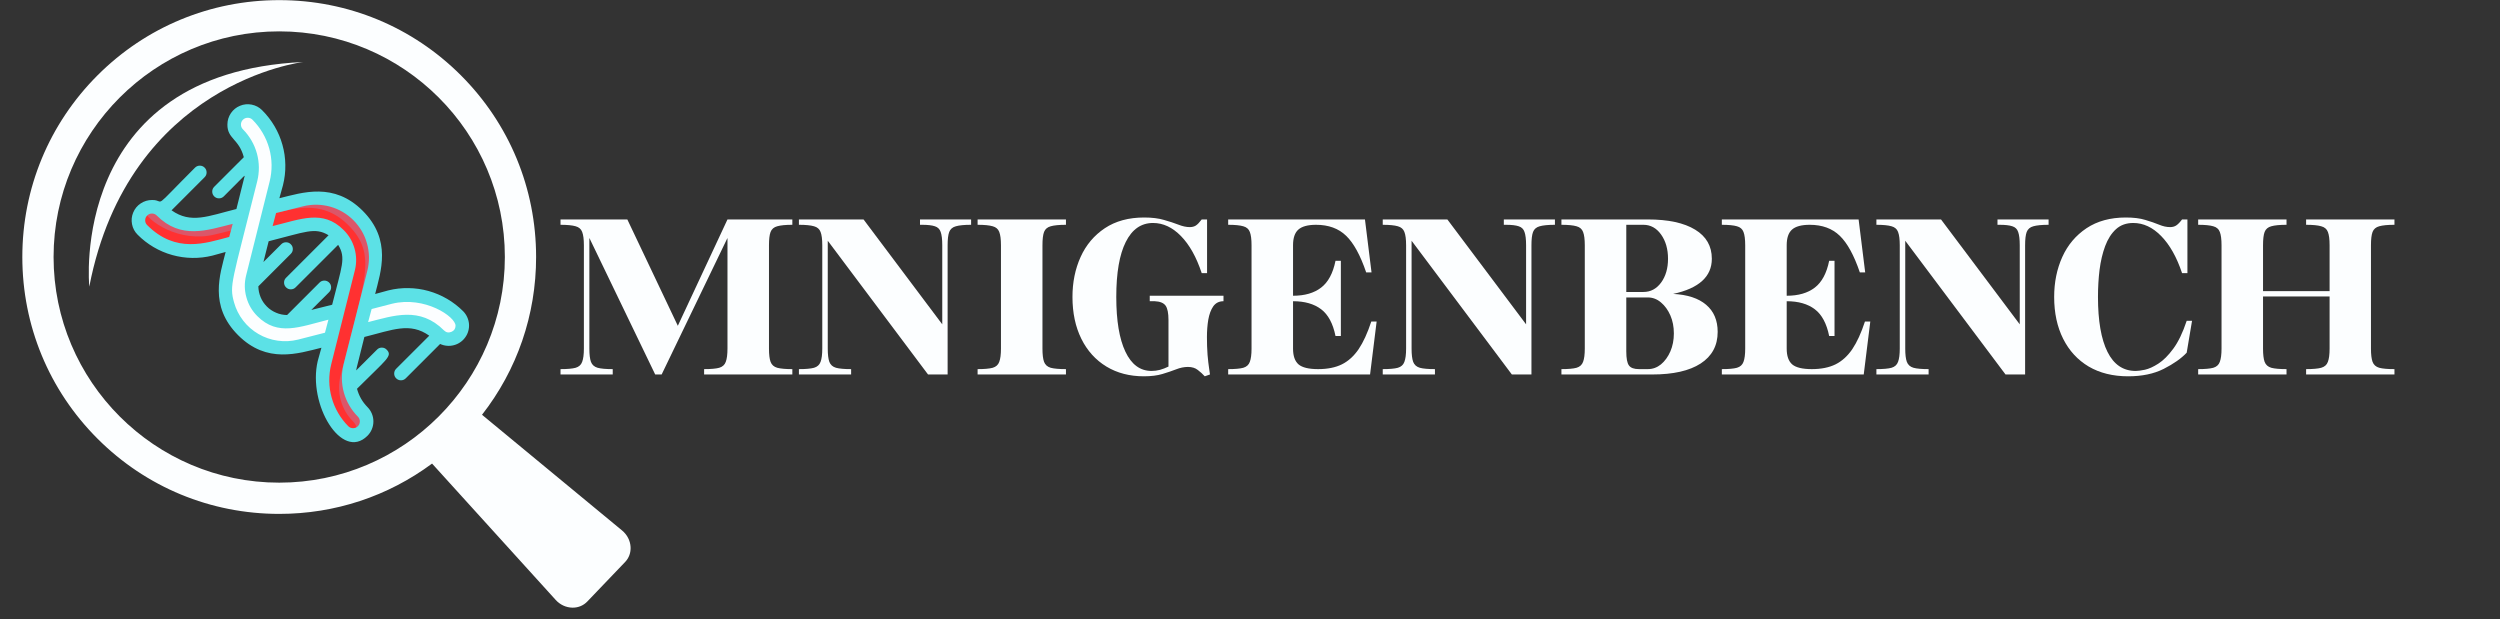 <svg xmlns="http://www.w3.org/2000/svg" xmlns:xlink="http://www.w3.org/1999/xlink" width="428" zoomAndPan="magnify" viewBox="0 0 321 79.5" height="106" preserveAspectRatio="xMidYMid meet" version="1.2"><rect x="0" y="0" width="321" height="79.5" fill="#333333" stroke="none"/><defs><clipPath id="d17e01d965"><path d="M 2 0 L 81 0 L 81 78.258 L 2 78.258 Z M 2 0 "/></clipPath><clipPath id="2579118b80"><path d="M 33 25 L 49 25 L 49 56 L 33 56 Z M 33 25 "/></clipPath><clipPath id="7a3521c3c0"><path d="M 9.059 35.051 L 38.57 5.539 L 68.086 35.051 L 38.57 64.562 Z M 9.059 35.051 "/></clipPath><clipPath id="c587c5dfd2"><path d="M 9.059 35.051 L 38.57 5.539 L 68.086 35.051 L 38.57 64.562 Z M 9.059 35.051 "/></clipPath><clipPath id="4f0b435d07"><path d="M 33 26 L 47 26 L 47 56 L 33 56 Z M 33 26 "/></clipPath><clipPath id="861f335c69"><path d="M 9.059 35.051 L 38.57 5.539 L 68.086 35.051 L 38.57 64.562 Z M 9.059 35.051 "/></clipPath><clipPath id="38aa94b9c0"><path d="M 9.059 35.051 L 38.57 5.539 L 68.086 35.051 L 38.57 64.562 Z M 9.059 35.051 "/></clipPath><clipPath id="d283802080"><path d="M 46 37 L 60 37 L 60 44 L 46 44 Z M 46 37 "/></clipPath><clipPath id="20397be715"><path d="M 9.059 35.051 L 38.57 5.539 L 68.086 35.051 L 38.57 64.562 Z M 9.059 35.051 "/></clipPath><clipPath id="d15c4914a3"><path d="M 9.059 35.051 L 38.57 5.539 L 68.086 35.051 L 38.57 64.562 Z M 9.059 35.051 "/></clipPath><clipPath id="8ffdf73f5e"><path d="M 47 39 L 60 39 L 60 44 L 47 44 Z M 47 39 "/></clipPath><clipPath id="13fbdcafc8"><path d="M 9.059 35.051 L 38.57 5.539 L 68.086 35.051 L 38.57 64.562 Z M 9.059 35.051 "/></clipPath><clipPath id="6fa11d1e10"><path d="M 9.059 35.051 L 38.57 5.539 L 68.086 35.051 L 38.57 64.562 Z M 9.059 35.051 "/></clipPath><clipPath id="c5b88a0e06"><path d="M 17 26 L 32 26 L 32 33 L 17 33 Z M 17 26 "/></clipPath><clipPath id="b06b54fbe0"><path d="M 9.059 35.051 L 38.57 5.539 L 68.086 35.051 L 38.57 64.562 Z M 9.059 35.051 "/></clipPath><clipPath id="cd185fd146"><path d="M 9.059 35.051 L 38.57 5.539 L 68.086 35.051 L 38.57 64.562 Z M 9.059 35.051 "/></clipPath><clipPath id="7a42f28cd9"><path d="M 18 26 L 32 26 L 32 31 L 18 31 Z M 18 26 "/></clipPath><clipPath id="98fcf6e82a"><path d="M 9.059 35.051 L 38.57 5.539 L 68.086 35.051 L 38.57 64.562 Z M 9.059 35.051 "/></clipPath><clipPath id="908a970d4d"><path d="M 9.059 35.051 L 38.57 5.539 L 68.086 35.051 L 38.57 64.562 Z M 9.059 35.051 "/></clipPath><clipPath id="548489cc1e"><path d="M 28 14 L 44 14 L 44 45 L 28 45 Z M 28 14 "/></clipPath><clipPath id="2d3eb93bbc"><path d="M 9.059 35.051 L 38.57 5.539 L 68.086 35.051 L 38.57 64.562 Z M 9.059 35.051 "/></clipPath><clipPath id="41198e5021"><path d="M 9.059 35.051 L 38.57 5.539 L 68.086 35.051 L 38.57 64.562 Z M 9.059 35.051 "/></clipPath><clipPath id="5d57a74a17"><path d="M 33 26 L 36 26 L 36 31 L 33 31 Z M 33 26 "/></clipPath><clipPath id="d2882719c0"><path d="M 9.059 35.051 L 38.57 5.539 L 68.086 35.051 L 38.57 64.562 Z M 9.059 35.051 "/></clipPath><clipPath id="b2dc0fac5b"><path d="M 9.059 35.051 L 38.57 5.539 L 68.086 35.051 L 38.57 64.562 Z M 9.059 35.051 "/></clipPath><clipPath id="5ee9eeb15d"><path d="M 30 14 L 44 14 L 44 45 L 30 45 Z M 30 14 "/></clipPath><clipPath id="ae0bd3d3a8"><path d="M 9.059 35.051 L 38.57 5.539 L 68.086 35.051 L 38.57 64.562 Z M 9.059 35.051 "/></clipPath><clipPath id="1e6fc2c616"><path d="M 9.059 35.051 L 38.57 5.539 L 68.086 35.051 L 38.57 64.562 Z M 9.059 35.051 "/></clipPath><clipPath id="dad827eefb"><path d="M 46 38 L 49 38 L 49 43 L 46 43 Z M 46 38 "/></clipPath><clipPath id="846012e50a"><path d="M 9.059 35.051 L 38.57 5.539 L 68.086 35.051 L 38.57 64.562 Z M 9.059 35.051 "/></clipPath><clipPath id="15a73b006c"><path d="M 9.059 35.051 L 38.57 5.539 L 68.086 35.051 L 38.57 64.562 Z M 9.059 35.051 "/></clipPath><clipPath id="38356ad609"><path d="M 16 13 L 61 13 L 61 57 L 16 57 Z M 16 13 "/></clipPath><clipPath id="4e481cbed7"><path d="M 9.059 35.051 L 38.57 5.539 L 68.086 35.051 L 38.57 64.562 Z M 9.059 35.051 "/></clipPath><clipPath id="9d0ea998fa"><path d="M 9.059 35.051 L 38.57 5.539 L 68.086 35.051 L 38.57 64.562 Z M 9.059 35.051 "/></clipPath></defs><g id="67a9030e3b"><g clip-rule="nonzero" clip-path="url(#d17e01d965)"><path style=" stroke:none;fill-rule:nonzero;fill:#fcfeff;fill-opacity:1;" d="M 80.965 70.215 C 80.918 69.41 80.516 68.641 79.875 68.113 L 61.891 53.258 C 66.398 47.488 68.836 40.438 68.836 33 C 68.836 24.195 65.41 15.906 59.18 9.672 C 52.949 3.441 44.66 0.016 35.852 0.016 C 27.047 0.016 18.754 3.441 12.523 9.672 C 6.293 15.906 2.867 24.195 2.867 33 C 2.867 41.809 6.293 50.098 12.523 56.328 C 18.754 62.559 27.047 65.984 35.852 65.984 C 43.016 65.984 49.82 63.719 55.477 59.523 L 71.355 77.035 C 71.918 77.656 72.699 78.012 73.504 78.023 L 73.539 78.023 C 74.262 78.023 74.918 77.746 75.402 77.242 L 80.277 72.148 C 80.758 71.641 81.012 70.953 80.965 70.215 Z M 6.879 33 C 6.879 17.031 19.871 4.027 35.852 4.027 C 51.832 4.027 64.824 17.02 64.824 33 C 64.824 48.969 51.832 61.973 35.852 61.973 C 19.871 61.973 6.879 48.969 6.879 33 Z M 6.879 33 "/></g><path style=" stroke:none;fill-rule:nonzero;fill:#fcfeff;fill-opacity:1;" d="M 11.465 36.805 C 16.547 10.57 38.945 7.961 38.945 7.961 C 8.684 9.352 11.465 36.805 11.465 36.805 Z M 11.465 36.805 "/><g style="fill:#fcfeff;fill-opacity:1;"><g transform="translate(71.549, 48.083)"><path style="stroke:none" d="M 0.422 -19.219 L 0.422 -19.906 L 9 -19.906 L 15.484 -6.25 L 21.859 -19.906 L 30.188 -19.906 L 30.188 -19.219 C 29.332 -19.219 28.688 -19.156 28.25 -19.031 C 27.82 -18.914 27.535 -18.672 27.391 -18.297 C 27.254 -17.93 27.188 -17.363 27.188 -16.594 L 27.188 -3.312 C 27.188 -2.57 27.254 -2.008 27.391 -1.625 C 27.535 -1.238 27.82 -0.984 28.25 -0.859 C 28.688 -0.742 29.332 -0.688 30.188 -0.688 L 30.188 0 L 18.859 0 L 18.859 -0.688 C 19.723 -0.688 20.367 -0.742 20.797 -0.859 C 21.223 -0.984 21.504 -1.238 21.641 -1.625 C 21.785 -2.008 21.859 -2.57 21.859 -3.312 L 21.859 -17.531 L 13.406 0 L 12.578 0 L 4.125 -17.531 L 4.125 -3.312 C 4.125 -2.57 4.191 -2.008 4.328 -1.625 C 4.473 -1.238 4.758 -0.984 5.188 -0.859 C 5.613 -0.742 6.258 -0.688 7.125 -0.688 L 7.125 0 L 0.422 0 L 0.422 -0.688 C 1.285 -0.688 1.93 -0.742 2.359 -0.859 C 2.785 -0.984 3.066 -1.238 3.203 -1.625 C 3.348 -2.008 3.422 -2.57 3.422 -3.312 L 3.422 -16.594 C 3.422 -17.363 3.348 -17.93 3.203 -18.297 C 3.066 -18.672 2.785 -18.914 2.359 -19.031 C 1.93 -19.156 1.285 -19.219 0.422 -19.219 Z M 0.422 -19.219 "/></g></g><g style="fill:#fcfeff;fill-opacity:1;"><g transform="translate(102.159, 48.083)"><path style="stroke:none" d="M 0.422 0 L 0.422 -0.688 C 1.285 -0.688 1.93 -0.742 2.359 -0.859 C 2.785 -0.984 3.066 -1.238 3.203 -1.625 C 3.348 -2.008 3.422 -2.57 3.422 -3.312 L 3.422 -16.594 C 3.422 -17.363 3.348 -17.93 3.203 -18.297 C 3.066 -18.672 2.785 -18.914 2.359 -19.031 C 1.93 -19.156 1.285 -19.219 0.422 -19.219 L 0.422 -19.906 L 8.719 -19.906 L 18.828 -6.438 L 18.828 -16.594 C 18.828 -17.363 18.758 -17.93 18.625 -18.297 C 18.5 -18.672 18.25 -18.914 17.875 -19.031 C 17.508 -19.156 16.961 -19.219 16.234 -19.219 L 15.969 -19.219 L 15.969 -19.906 L 22.531 -19.906 L 22.531 -19.219 C 21.664 -19.219 21.016 -19.156 20.578 -19.031 C 20.148 -18.914 19.863 -18.672 19.719 -18.297 C 19.582 -17.93 19.516 -17.363 19.516 -16.594 L 19.516 0 L 17 0 L 4.125 -17.172 L 4.125 -3.312 C 4.125 -2.57 4.191 -2.008 4.328 -1.625 C 4.473 -1.238 4.758 -0.984 5.188 -0.859 C 5.613 -0.742 6.258 -0.688 7.125 -0.688 L 7.125 0 Z M 0.422 0 "/></g></g><g style="fill:#fcfeff;fill-opacity:1;"><g transform="translate(125.102, 48.083)"><path style="stroke:none" d="M 0.422 -19.219 L 0.422 -19.906 L 11.766 -19.906 L 11.766 -19.219 C 10.898 -19.219 10.25 -19.156 9.812 -19.031 C 9.383 -18.914 9.098 -18.672 8.953 -18.297 C 8.816 -17.93 8.75 -17.363 8.75 -16.594 L 8.75 -3.312 C 8.75 -2.57 8.816 -2.008 8.953 -1.625 C 9.098 -1.238 9.383 -0.984 9.812 -0.859 C 10.25 -0.742 10.898 -0.688 11.766 -0.688 L 11.766 0 L 0.422 0 L 0.422 -0.688 C 1.285 -0.688 1.93 -0.742 2.359 -0.859 C 2.785 -0.984 3.066 -1.238 3.203 -1.625 C 3.348 -2.008 3.422 -2.57 3.422 -3.312 L 3.422 -16.594 C 3.422 -17.363 3.348 -17.93 3.203 -18.297 C 3.066 -18.672 2.785 -18.914 2.359 -19.031 C 1.93 -19.156 1.285 -19.219 0.422 -19.219 Z M 0.422 -19.219 "/></g></g><g style="fill:#fcfeff;fill-opacity:1;"><g transform="translate(136.799, 48.083)"><path style="stroke:none" d="M 0.906 -9.953 C 0.906 -11.836 1.254 -13.551 1.953 -15.094 C 2.648 -16.633 3.688 -17.863 5.062 -18.781 C 6.438 -19.695 8.117 -20.156 10.109 -20.156 C 11.109 -20.156 11.957 -20.051 12.656 -19.844 C 13.363 -19.645 13.984 -19.441 14.516 -19.234 C 15.047 -19.023 15.531 -18.922 15.969 -18.922 C 16.27 -18.922 16.531 -18.988 16.75 -19.125 C 16.969 -19.27 17.219 -19.531 17.5 -19.906 L 18.188 -19.906 L 18.188 -13.016 L 17.5 -13.016 C 16.82 -15.066 15.938 -16.648 14.844 -17.766 C 13.75 -18.891 12.551 -19.453 11.25 -19.453 C 9.727 -19.453 8.562 -18.641 7.75 -17.016 C 6.938 -15.398 6.531 -13.047 6.531 -9.953 C 6.531 -6.91 6.922 -4.566 7.703 -2.922 C 8.484 -1.273 9.602 -0.453 11.062 -0.453 C 11.426 -0.453 11.785 -0.5 12.141 -0.594 C 12.504 -0.695 12.867 -0.836 13.234 -1.016 L 13.234 -7 C 13.234 -7.883 13.109 -8.5 12.859 -8.844 C 12.609 -9.188 12.148 -9.375 11.484 -9.406 L 10.828 -9.406 L 10.828 -10.109 L 20.297 -10.109 L 20.297 -9.406 C 19.734 -9.406 19.297 -9.188 18.984 -8.75 C 18.68 -8.312 18.469 -7.738 18.344 -7.031 C 18.227 -6.332 18.172 -5.586 18.172 -4.797 C 18.172 -4.004 18.195 -3.25 18.25 -2.531 C 18.312 -1.82 18.379 -1.234 18.453 -0.766 C 18.523 -0.297 18.562 -0.039 18.562 0 L 17.891 0.234 C 17.629 -0.055 17.332 -0.328 17 -0.578 C 16.676 -0.836 16.254 -0.969 15.734 -0.969 C 15.234 -0.969 14.723 -0.863 14.203 -0.656 C 13.691 -0.457 13.109 -0.258 12.453 -0.062 C 11.805 0.133 11.016 0.234 10.078 0.234 C 8.254 0.234 6.648 -0.18 5.266 -1.016 C 3.879 -1.859 2.805 -3.047 2.047 -4.578 C 1.285 -6.117 0.906 -7.91 0.906 -9.953 Z M 0.906 -9.953 "/></g></g><g style="fill:#fcfeff;fill-opacity:1;"><g transform="translate(157.276, 48.083)"><path style="stroke:none" d="M 3.422 -16.594 C 3.422 -17.363 3.348 -17.93 3.203 -18.297 C 3.066 -18.672 2.785 -18.914 2.359 -19.031 C 1.93 -19.156 1.285 -19.219 0.422 -19.219 L 0.422 -19.906 L 17.984 -19.906 L 18.828 -13.109 L 18.141 -13.109 C 17.391 -15.316 16.531 -16.883 15.562 -17.812 C 14.594 -18.75 13.305 -19.219 11.703 -19.219 C 10.641 -19.219 9.879 -19.008 9.422 -18.594 C 8.973 -18.188 8.75 -17.52 8.75 -16.594 L 8.75 -10.109 C 10.25 -10.109 11.453 -10.457 12.359 -11.156 C 13.266 -11.852 13.879 -13 14.203 -14.594 L 14.891 -14.594 L 14.891 -4.938 L 14.203 -4.938 C 13.879 -6.539 13.266 -7.688 12.359 -8.375 C 11.453 -9.062 10.25 -9.406 8.75 -9.406 L 8.75 -3.312 C 8.75 -2.383 8.984 -1.711 9.453 -1.297 C 9.93 -0.891 10.77 -0.688 11.969 -0.688 C 13.176 -0.688 14.191 -0.891 15.016 -1.297 C 15.848 -1.711 16.566 -2.363 17.172 -3.25 C 17.773 -4.145 18.316 -5.328 18.797 -6.797 L 19.484 -6.797 L 18.641 0 L 0.422 0 L 0.422 -0.688 C 1.285 -0.688 1.93 -0.742 2.359 -0.859 C 2.785 -0.984 3.066 -1.238 3.203 -1.625 C 3.348 -2.008 3.422 -2.57 3.422 -3.312 Z M 3.422 -16.594 "/></g></g><g style="fill:#fcfeff;fill-opacity:1;"><g transform="translate(177.122, 48.083)"><path style="stroke:none" d="M 0.422 0 L 0.422 -0.688 C 1.285 -0.688 1.93 -0.742 2.359 -0.859 C 2.785 -0.984 3.066 -1.238 3.203 -1.625 C 3.348 -2.008 3.422 -2.57 3.422 -3.312 L 3.422 -16.594 C 3.422 -17.363 3.348 -17.93 3.203 -18.297 C 3.066 -18.672 2.785 -18.914 2.359 -19.031 C 1.93 -19.156 1.285 -19.219 0.422 -19.219 L 0.422 -19.906 L 8.719 -19.906 L 18.828 -6.438 L 18.828 -16.594 C 18.828 -17.363 18.758 -17.93 18.625 -18.297 C 18.5 -18.672 18.25 -18.914 17.875 -19.031 C 17.508 -19.156 16.961 -19.219 16.234 -19.219 L 15.969 -19.219 L 15.969 -19.906 L 22.531 -19.906 L 22.531 -19.219 C 21.664 -19.219 21.016 -19.156 20.578 -19.031 C 20.148 -18.914 19.863 -18.672 19.719 -18.297 C 19.582 -17.93 19.516 -17.363 19.516 -16.594 L 19.516 0 L 17 0 L 4.125 -17.172 L 4.125 -3.312 C 4.125 -2.57 4.191 -2.008 4.328 -1.625 C 4.473 -1.238 4.758 -0.984 5.188 -0.859 C 5.613 -0.742 6.258 -0.688 7.125 -0.688 L 7.125 0 Z M 0.422 0 "/></g></g><g style="fill:#fcfeff;fill-opacity:1;"><g transform="translate(200.065, 48.083)"><path style="stroke:none" d="M 0.422 0 L 0.422 -0.688 C 1.285 -0.688 1.93 -0.742 2.359 -0.859 C 2.785 -0.984 3.066 -1.238 3.203 -1.625 C 3.348 -2.008 3.422 -2.57 3.422 -3.312 L 3.422 -16.594 C 3.422 -17.363 3.348 -17.93 3.203 -18.297 C 3.066 -18.672 2.785 -18.914 2.359 -19.031 C 1.93 -19.156 1.285 -19.219 0.422 -19.219 L 0.422 -19.906 L 11.516 -19.906 C 14.141 -19.906 16.164 -19.469 17.594 -18.594 C 19.02 -17.727 19.734 -16.484 19.734 -14.859 C 19.734 -12.566 18.078 -11.062 14.766 -10.344 C 16.609 -10.25 18.02 -9.785 19 -8.953 C 19.988 -8.117 20.484 -6.957 20.484 -5.469 C 20.484 -3.707 19.754 -2.352 18.297 -1.406 C 16.848 -0.469 14.781 0 12.094 0 Z M 8.75 -2.953 C 8.75 -2.066 8.863 -1.469 9.094 -1.156 C 9.32 -0.844 9.75 -0.688 10.375 -0.688 L 11.516 -0.688 C 12.141 -0.688 12.703 -0.891 13.203 -1.297 C 13.703 -1.711 14.102 -2.266 14.406 -2.953 C 14.707 -3.648 14.859 -4.422 14.859 -5.266 C 14.859 -6.129 14.707 -6.906 14.406 -7.594 C 14.102 -8.281 13.703 -8.832 13.203 -9.25 C 12.703 -9.676 12.141 -9.891 11.516 -9.891 L 8.75 -9.891 Z M 8.75 -19.219 L 8.75 -10.594 L 10.953 -10.594 C 11.867 -10.594 12.625 -10.992 13.219 -11.797 C 13.812 -12.609 14.109 -13.629 14.109 -14.859 C 14.109 -16.098 13.812 -17.133 13.219 -17.969 C 12.625 -18.801 11.867 -19.219 10.953 -19.219 Z M 8.75 -19.219 "/></g></g><g style="fill:#fcfeff;fill-opacity:1;"><g transform="translate(220.662, 48.083)"><path style="stroke:none" d="M 3.422 -16.594 C 3.422 -17.363 3.348 -17.93 3.203 -18.297 C 3.066 -18.672 2.785 -18.914 2.359 -19.031 C 1.93 -19.156 1.285 -19.219 0.422 -19.219 L 0.422 -19.906 L 17.984 -19.906 L 18.828 -13.109 L 18.141 -13.109 C 17.391 -15.316 16.531 -16.883 15.562 -17.812 C 14.594 -18.75 13.305 -19.219 11.703 -19.219 C 10.641 -19.219 9.879 -19.008 9.422 -18.594 C 8.973 -18.188 8.75 -17.52 8.75 -16.594 L 8.75 -10.109 C 10.25 -10.109 11.453 -10.457 12.359 -11.156 C 13.266 -11.852 13.879 -13 14.203 -14.594 L 14.891 -14.594 L 14.891 -4.938 L 14.203 -4.938 C 13.879 -6.539 13.266 -7.688 12.359 -8.375 C 11.453 -9.062 10.25 -9.406 8.75 -9.406 L 8.75 -3.312 C 8.75 -2.383 8.984 -1.711 9.453 -1.297 C 9.93 -0.891 10.77 -0.688 11.969 -0.688 C 13.176 -0.688 14.191 -0.891 15.016 -1.297 C 15.848 -1.711 16.566 -2.363 17.172 -3.25 C 17.773 -4.145 18.316 -5.328 18.797 -6.797 L 19.484 -6.797 L 18.641 0 L 0.422 0 L 0.422 -0.688 C 1.285 -0.688 1.93 -0.742 2.359 -0.859 C 2.785 -0.984 3.066 -1.238 3.203 -1.625 C 3.348 -2.008 3.422 -2.57 3.422 -3.312 Z M 3.422 -16.594 "/></g></g><g style="fill:#fcfeff;fill-opacity:1;"><g transform="translate(240.508, 48.083)"><path style="stroke:none" d="M 0.422 0 L 0.422 -0.688 C 1.285 -0.688 1.93 -0.742 2.359 -0.859 C 2.785 -0.984 3.066 -1.238 3.203 -1.625 C 3.348 -2.008 3.422 -2.57 3.422 -3.312 L 3.422 -16.594 C 3.422 -17.363 3.348 -17.93 3.203 -18.297 C 3.066 -18.672 2.785 -18.914 2.359 -19.031 C 1.93 -19.156 1.285 -19.219 0.422 -19.219 L 0.422 -19.906 L 8.719 -19.906 L 18.828 -6.438 L 18.828 -16.594 C 18.828 -17.363 18.758 -17.93 18.625 -18.297 C 18.5 -18.672 18.25 -18.914 17.875 -19.031 C 17.508 -19.156 16.961 -19.219 16.234 -19.219 L 15.969 -19.219 L 15.969 -19.906 L 22.531 -19.906 L 22.531 -19.219 C 21.664 -19.219 21.016 -19.156 20.578 -19.031 C 20.148 -18.914 19.863 -18.672 19.719 -18.297 C 19.582 -17.93 19.516 -17.363 19.516 -16.594 L 19.516 0 L 17 0 L 4.125 -17.172 L 4.125 -3.312 C 4.125 -2.57 4.191 -2.008 4.328 -1.625 C 4.473 -1.238 4.758 -0.984 5.188 -0.859 C 5.613 -0.742 6.258 -0.688 7.125 -0.688 L 7.125 0 Z M 0.422 0 "/></g></g><g style="fill:#fcfeff;fill-opacity:1;"><g transform="translate(262.849, 48.083)"><path style="stroke:none" d="M 0.906 -9.953 C 0.906 -11.836 1.254 -13.551 1.953 -15.094 C 2.648 -16.633 3.688 -17.863 5.062 -18.781 C 6.438 -19.695 8.117 -20.156 10.109 -20.156 C 11.109 -20.156 11.941 -20.051 12.609 -19.844 C 13.285 -19.645 13.875 -19.441 14.375 -19.234 C 14.875 -19.023 15.348 -18.922 15.797 -18.922 C 16.086 -18.922 16.344 -18.988 16.562 -19.125 C 16.789 -19.27 17.047 -19.531 17.328 -19.906 L 18.016 -19.906 L 18.016 -13.016 L 17.328 -13.016 C 16.641 -15.066 15.75 -16.648 14.656 -17.766 C 13.562 -18.891 12.363 -19.453 11.062 -19.453 C 10.164 -19.453 9.426 -19.188 8.844 -18.656 C 8.258 -18.125 7.797 -17.398 7.453 -16.484 C 7.117 -15.578 6.879 -14.562 6.734 -13.438 C 6.598 -12.32 6.531 -11.16 6.531 -9.953 C 6.531 -6.891 6.938 -4.539 7.75 -2.906 C 8.562 -1.27 9.77 -0.453 11.375 -0.453 C 11.656 -0.453 12.051 -0.504 12.562 -0.609 C 13.07 -0.723 13.645 -0.984 14.281 -1.391 C 14.926 -1.805 15.566 -2.445 16.203 -3.312 C 16.848 -4.188 17.422 -5.379 17.922 -6.891 L 18.609 -6.891 L 17.922 -2.797 C 17.223 -2.055 16.238 -1.363 14.969 -0.719 C 13.707 -0.082 12.188 0.234 10.406 0.234 C 8.457 0.234 6.77 -0.18 5.344 -1.016 C 3.926 -1.859 2.832 -3.047 2.062 -4.578 C 1.289 -6.117 0.906 -7.91 0.906 -9.953 Z M 0.906 -9.953 "/></g></g><g style="fill:#fcfeff;fill-opacity:1;"><g transform="translate(281.823, 48.083)"><path style="stroke:none" d="M 0.422 -0.688 C 1.285 -0.688 1.93 -0.742 2.359 -0.859 C 2.785 -0.984 3.066 -1.238 3.203 -1.625 C 3.348 -2.008 3.422 -2.57 3.422 -3.312 L 3.422 -16.594 C 3.422 -17.363 3.348 -17.93 3.203 -18.297 C 3.066 -18.672 2.785 -18.914 2.359 -19.031 C 1.93 -19.156 1.285 -19.219 0.422 -19.219 L 0.422 -19.906 L 11.766 -19.906 L 11.766 -19.219 C 10.898 -19.219 10.25 -19.156 9.812 -19.031 C 9.383 -18.914 9.098 -18.672 8.953 -18.297 C 8.816 -17.93 8.75 -17.363 8.75 -16.594 L 8.75 -10.703 L 17.297 -10.703 L 17.297 -16.594 C 17.297 -17.363 17.223 -17.93 17.078 -18.297 C 16.941 -18.672 16.656 -18.914 16.219 -19.031 C 15.789 -19.156 15.145 -19.219 14.281 -19.219 L 14.281 -19.906 L 25.625 -19.906 L 25.625 -19.219 C 24.758 -19.219 24.109 -19.156 23.672 -19.031 C 23.242 -18.914 22.957 -18.672 22.812 -18.297 C 22.676 -17.93 22.609 -17.363 22.609 -16.594 L 22.609 -3.312 C 22.609 -2.57 22.676 -2.008 22.812 -1.625 C 22.957 -1.238 23.242 -0.984 23.672 -0.859 C 24.109 -0.742 24.758 -0.688 25.625 -0.688 L 25.625 0 L 14.281 0 L 14.281 -0.688 C 15.145 -0.688 15.789 -0.742 16.219 -0.859 C 16.656 -0.984 16.941 -1.238 17.078 -1.625 C 17.223 -2.008 17.297 -2.57 17.297 -3.312 L 17.297 -10.016 L 8.75 -10.016 L 8.75 -3.312 C 8.75 -2.57 8.816 -2.008 8.953 -1.625 C 9.098 -1.238 9.383 -0.984 9.812 -0.859 C 10.25 -0.742 10.898 -0.688 11.766 -0.688 L 11.766 0 L 0.422 0 Z M 0.422 -0.688 "/></g></g><g clip-rule="nonzero" clip-path="url(#2579118b80)"><g clip-rule="nonzero" clip-path="url(#7a3521c3c0)"><g clip-rule="nonzero" clip-path="url(#c587c5dfd2)"><path style=" stroke:none;fill-rule:nonzero;fill:#db5669;fill-opacity:1;" d="M 45.949 27.672 C 49.773 31.496 48.023 34.773 44.949 47.047 C 44.688 48.094 44.699 49.137 44.988 50.176 C 45.277 51.219 45.801 52.117 46.566 52.883 C 46.727 53.047 46.852 53.234 46.941 53.445 C 47.031 53.66 47.074 53.883 47.074 54.113 C 47.074 54.344 47.031 54.562 46.941 54.777 C 46.852 54.992 46.727 55.18 46.566 55.34 C 46.402 55.504 46.215 55.629 46 55.719 C 45.789 55.809 45.566 55.852 45.336 55.852 C 45.105 55.852 44.883 55.809 44.668 55.719 C 44.457 55.629 44.27 55.504 44.105 55.34 C 39.801 51.039 41.699 46.508 43.289 40.172 C 44.48 35.219 45.902 32.543 43.492 30.133 C 41.078 27.723 38.164 29.16 33.777 30.254 L 34.68 26.645 C 38.152 25.781 42.297 24.02 45.949 27.672 Z M 45.949 27.672 "/></g></g></g><g clip-rule="nonzero" clip-path="url(#4f0b435d07)"><g clip-rule="nonzero" clip-path="url(#861f335c69)"><g clip-rule="nonzero" clip-path="url(#38aa94b9c0)"><path style=" stroke:none;fill-rule:nonzero;fill:#ff3131;fill-opacity:1;" d="M 44.719 28.902 C 48.543 32.727 46.793 36.004 43.719 48.277 C 43.457 49.324 43.469 50.367 43.758 51.406 C 44.047 52.445 44.57 53.348 45.336 54.113 C 45.555 54.332 45.703 54.59 45.785 54.891 C 45.863 55.191 45.863 55.492 45.785 55.789 C 43.734 56.301 40.445 51.523 41.676 46.594 C 44.949 33.484 45.113 33.711 44.672 32.16 C 44.59 31.875 44.484 31.598 44.352 31.332 C 44.219 31.066 44.059 30.816 43.879 30.582 C 43.695 30.348 43.496 30.133 43.27 29.934 C 43.047 29.738 42.809 29.566 42.551 29.418 C 42.293 29.266 42.027 29.145 41.746 29.047 C 41.465 28.945 41.176 28.875 40.883 28.836 C 40.59 28.793 40.293 28.777 39.996 28.793 C 39.699 28.809 39.406 28.852 39.117 28.922 L 33.777 30.254 L 34.434 27.629 C 37.211 26.941 41.172 25.355 44.719 28.902 Z M 44.719 28.902 "/></g></g></g><g clip-rule="nonzero" clip-path="url(#d283802080)"><g clip-rule="nonzero" clip-path="url(#20397be715)"><g clip-rule="nonzero" clip-path="url(#d15c4914a3)"><path style=" stroke:none;fill-rule:nonzero;fill:#fcfeff;fill-opacity:1;" d="M 58.863 40.586 C 59.023 40.75 59.148 40.938 59.238 41.148 C 59.328 41.363 59.371 41.586 59.371 41.816 C 59.371 42.047 59.328 42.266 59.238 42.48 C 59.148 42.691 59.023 42.883 58.863 43.043 C 58.699 43.207 58.512 43.332 58.297 43.422 C 58.086 43.508 57.863 43.555 57.633 43.555 C 57.402 43.555 57.18 43.508 56.965 43.422 C 56.754 43.332 56.566 43.207 56.402 43.043 C 53.414 40.055 50.191 41.52 46.074 42.551 L 46.977 38.945 C 50.492 38.059 54.797 36.52 58.863 40.586 Z M 58.863 40.586 "/><path style=" stroke:none;fill-rule:nonzero;fill:#fcfeff;fill-opacity:1;" d="M 58.863 40.586 C 59.023 40.75 59.148 40.938 59.238 41.148 C 59.328 41.363 59.371 41.586 59.371 41.816 C 59.371 42.047 59.328 42.266 59.238 42.48 C 59.148 42.691 59.023 42.883 58.863 43.043 C 58.699 43.207 58.512 43.332 58.297 43.422 C 58.086 43.508 57.863 43.555 57.633 43.555 C 57.402 43.555 57.18 43.508 56.965 43.422 C 56.754 43.332 56.566 43.207 56.402 43.043 C 53.434 40.074 50.223 41.512 46.074 42.551 L 46.977 38.945 C 50.5 38.051 54.793 36.516 58.863 40.586 Z M 58.863 40.586 "/></g></g></g><g clip-rule="nonzero" clip-path="url(#8ffdf73f5e)"><g clip-rule="nonzero" clip-path="url(#13fbdcafc8)"><g clip-rule="nonzero" clip-path="url(#6fa11d1e10)"><path style=" stroke:none;fill-rule:nonzero;fill:#fcfeff;fill-opacity:1;" d="M 59.168 41.004 C 59.309 41.258 59.375 41.527 59.367 41.816 C 59.363 42.164 59.266 42.484 59.07 42.777 C 58.875 43.07 58.617 43.281 58.293 43.414 C 57.969 43.551 57.637 43.582 57.293 43.516 C 56.949 43.449 56.652 43.293 56.402 43.043 C 55.637 42.281 54.738 41.758 53.695 41.469 C 52.656 41.18 51.613 41.168 50.566 41.426 C 47.461 42.207 47.855 42.172 47.918 41.938 L 48.371 40.129 C 51.688 39.301 55.266 38.035 59.168 41.004 Z M 59.168 41.004 "/></g></g></g><g clip-rule="nonzero" clip-path="url(#c5b88a0e06)"><g clip-rule="nonzero" clip-path="url(#b06b54fbe0)"><g clip-rule="nonzero" clip-path="url(#cd185fd146)"><path style=" stroke:none;fill-rule:nonzero;fill:#ff3131;fill-opacity:1;" d="M 31.07 27.551 L 30.168 31.16 C 27 31.953 25.156 32.664 22.309 31.91 C 19.461 31.152 16.289 28.594 18.441 26.898 C 18.609 26.77 18.797 26.676 19 26.613 C 19.203 26.551 19.41 26.527 19.621 26.543 C 19.832 26.559 20.035 26.609 20.227 26.699 C 20.422 26.785 20.594 26.906 20.742 27.059 C 23.73 30.047 26.949 28.582 31.07 27.551 Z M 31.07 27.551 "/></g></g></g><g clip-rule="nonzero" clip-path="url(#7a42f28cd9)"><g clip-rule="nonzero" clip-path="url(#98fcf6e82a)"><g clip-rule="nonzero" clip-path="url(#908a970d4d)"><path style=" stroke:none;fill-rule:nonzero;fill:#db5669;fill-opacity:1;" d="M 31.07 27.551 L 30.617 29.359 L 27.656 30.09 C 23.016 31.266 18.828 28.344 18.441 26.898 C 18.609 26.77 18.797 26.676 19 26.613 C 19.203 26.551 19.41 26.527 19.621 26.543 C 19.832 26.559 20.035 26.609 20.227 26.699 C 20.422 26.785 20.594 26.906 20.742 27.059 C 23.73 30.047 26.949 28.582 31.07 27.551 Z M 31.07 27.551 "/></g></g></g><g clip-rule="nonzero" clip-path="url(#548489cc1e)"><g clip-rule="nonzero" clip-path="url(#2d3eb93bbc)"><g clip-rule="nonzero" clip-path="url(#41198e5021)"><path style=" stroke:none;fill-rule:nonzero;fill:#fcfeff;fill-opacity:1;" d="M 33.039 14.762 C 33.602 15.324 34.082 15.949 34.484 16.637 C 34.887 17.32 35.191 18.051 35.406 18.816 C 35.617 19.582 35.73 20.363 35.742 21.16 C 35.75 21.953 35.66 22.738 35.465 23.512 C 32.398 35.738 31.234 37.555 33.652 39.969 C 34.223 40.543 34.898 40.938 35.68 41.152 C 36.457 41.367 37.238 41.379 38.023 41.18 L 43.367 39.848 L 42.508 43.289 C 42.445 43.523 42.906 43.348 38.484 44.445 C 38.004 44.566 37.516 44.641 37.02 44.668 C 36.523 44.691 36.031 44.672 35.543 44.602 C 35.051 44.531 34.57 44.414 34.102 44.254 C 33.633 44.09 33.184 43.883 32.758 43.633 C 32.328 43.383 31.926 43.094 31.555 42.766 C 31.184 42.441 30.844 42.078 30.543 41.688 C 30.238 41.293 29.977 40.875 29.754 40.43 C 29.535 39.988 29.359 39.527 29.227 39.047 C 28.531 36.547 28.918 36.156 32.195 23.055 C 32.496 21.844 32.434 20.652 32.012 19.477 C 31.281 17.418 30.055 17.266 30.074 15.992 C 30.074 15.641 30.172 15.32 30.367 15.027 C 30.562 14.738 30.824 14.523 31.148 14.391 C 31.469 14.254 31.805 14.223 32.148 14.289 C 32.492 14.355 32.789 14.516 33.039 14.762 Z M 33.039 14.762 "/></g></g></g><g clip-rule="nonzero" clip-path="url(#5d57a74a17)"><g clip-rule="nonzero" clip-path="url(#d2882719c0)"><g clip-rule="nonzero" clip-path="url(#b2dc0fac5b)"><path style=" stroke:none;fill-rule:nonzero;fill:#ff3131;fill-opacity:1;" d="M 35.988 26.32 L 35.086 29.93 L 33.777 30.254 L 34.68 26.645 Z M 35.988 26.32 "/></g></g></g><g clip-rule="nonzero" clip-path="url(#5ee9eeb15d)"><g clip-rule="nonzero" clip-path="url(#ae0bd3d3a8)"><g clip-rule="nonzero" clip-path="url(#1e6fc2c616)"><path style=" stroke:none;fill-rule:nonzero;fill:#fcfeff;fill-opacity:1;" d="M 35.465 23.512 C 32.398 35.738 31.234 37.555 33.652 39.969 C 34.223 40.543 34.898 40.938 35.68 41.152 C 36.457 41.367 37.238 41.379 38.023 41.18 L 43.367 39.848 L 42.508 43.289 C 39.926 43.93 36.375 45.152 33.039 41.816 C 32.57 41.344 32.168 40.824 31.836 40.25 C 31.504 39.68 31.246 39.074 31.07 38.434 C 30.895 37.793 30.801 37.145 30.793 36.48 C 30.785 35.82 30.859 35.164 31.02 34.523 C 33.98 22.637 35.625 19.809 32.422 16.605 C 32.273 16.457 32.152 16.285 32.062 16.094 C 31.973 15.902 31.922 15.699 31.906 15.488 C 31.891 15.273 31.914 15.066 31.977 14.863 C 32.039 14.66 32.133 14.477 32.262 14.305 C 33.867 14.73 36.586 19.047 35.465 23.512 Z M 35.465 23.512 "/></g></g></g><g clip-rule="nonzero" clip-path="url(#dad827eefb)"><g clip-rule="nonzero" clip-path="url(#846012e50a)"><g clip-rule="nonzero" clip-path="url(#15a73b006c)"><path style=" stroke:none;fill-rule:nonzero;fill:#fcfeff;fill-opacity:1;" d="M 48.785 38.488 C 47.77 42.527 47.941 42.086 47.715 42.141 L 46.074 42.551 L 46.977 38.945 Z M 48.785 38.488 "/></g></g></g><g clip-rule="nonzero" clip-path="url(#38356ad609)"><g clip-rule="nonzero" clip-path="url(#4e481cbed7)"><g clip-rule="nonzero" clip-path="url(#9d0ea998fa)"><path style=" stroke:none;fill-rule:nonzero;fill:#5ce1e6;fill-opacity:1;" d="M 46.566 27.059 C 42.875 23.371 38.859 24.715 35.871 25.453 L 36.34 23.758 C 36.551 22.906 36.652 22.047 36.637 21.172 C 36.625 20.297 36.504 19.438 36.266 18.598 C 36.031 17.754 35.691 16.957 35.25 16.203 C 34.805 15.449 34.273 14.762 33.652 14.145 C 33.281 13.773 32.836 13.539 32.32 13.434 C 31.805 13.332 31.305 13.379 30.816 13.582 C 30.332 13.781 29.941 14.098 29.645 14.535 C 29.352 14.973 29.203 15.453 29.199 15.98 C 29.176 17.836 30.676 17.797 31.305 20.184 L 27.504 23.984 C 27.336 24.152 27.25 24.359 27.25 24.598 C 27.25 24.84 27.336 25.043 27.504 25.215 C 27.676 25.383 27.879 25.469 28.117 25.469 C 28.359 25.469 28.562 25.383 28.734 25.215 C 31.742 22.207 31.469 22.367 31.352 22.84 L 30.355 26.836 C 26.734 27.742 24.516 28.77 22.027 27.004 L 26.273 22.754 C 26.445 22.586 26.527 22.379 26.527 22.141 C 26.527 21.898 26.445 21.695 26.273 21.523 C 26.105 21.355 25.898 21.27 25.66 21.27 C 25.418 21.27 25.215 21.355 25.043 21.523 C 19.27 27.297 21.355 25.656 19.523 25.68 C 18.996 25.68 18.512 25.824 18.07 26.117 C 17.629 26.406 17.309 26.797 17.105 27.285 C 16.902 27.773 16.852 28.277 16.953 28.793 C 17.055 29.312 17.293 29.758 17.668 30.133 C 18.281 30.754 18.969 31.285 19.723 31.73 C 20.477 32.172 21.273 32.512 22.117 32.746 C 22.957 32.98 23.816 33.105 24.691 33.117 C 25.566 33.129 26.43 33.031 27.277 32.82 L 28.973 32.352 C 28.262 35.207 26.797 39.262 30.578 43.043 C 34.266 46.734 38.258 45.398 41.27 44.648 L 40.797 46.352 C 39.477 51.941 43.895 59.238 47.18 55.957 C 47.426 55.711 47.613 55.43 47.746 55.109 C 47.879 54.789 47.945 54.457 47.945 54.113 C 47.945 53.766 47.879 53.434 47.746 53.113 C 47.613 52.793 47.426 52.512 47.18 52.266 C 46.527 51.602 46.082 50.816 45.84 49.918 C 45.883 49.887 45.918 49.852 45.949 49.809 C 49.641 46.117 50.457 45.707 49.641 44.891 C 49.469 44.719 49.266 44.633 49.023 44.633 C 48.785 44.633 48.578 44.719 48.41 44.891 L 45.734 47.562 C 45.82 47.109 45.562 48.168 46.785 43.266 C 50.406 42.363 52.629 41.336 55.117 43.102 L 50.867 47.348 C 50.699 47.52 50.613 47.723 50.613 47.965 C 50.613 48.203 50.699 48.41 50.867 48.578 C 51.039 48.746 51.242 48.832 51.484 48.832 C 51.723 48.832 51.93 48.746 52.098 48.578 L 56.512 44.164 C 56.789 44.293 57.082 44.371 57.387 44.398 C 57.691 44.426 57.992 44.398 58.285 44.32 C 58.582 44.242 58.855 44.117 59.105 43.941 C 59.359 43.77 59.57 43.555 59.746 43.305 C 59.926 43.055 60.055 42.785 60.133 42.488 C 60.215 42.195 60.242 41.895 60.219 41.59 C 60.191 41.285 60.117 40.992 59.988 40.715 C 59.863 40.438 59.691 40.188 59.477 39.969 C 58.859 39.352 58.172 38.82 57.418 38.379 C 56.664 37.938 55.867 37.602 55.023 37.363 C 54.184 37.129 53.324 37.004 52.449 36.992 C 51.578 36.977 50.715 37.074 49.867 37.285 L 48.168 37.75 C 48.883 34.898 50.34 30.832 46.566 27.059 Z M 18.895 28.902 C 18.727 28.734 18.641 28.527 18.641 28.289 C 18.641 28.047 18.727 27.844 18.898 27.672 C 19.066 27.504 19.27 27.418 19.512 27.418 C 19.75 27.418 19.957 27.504 20.125 27.672 C 23.242 30.789 26.582 29.566 29.879 28.742 L 29.43 30.422 C 26.414 31.223 22.586 32.594 18.895 28.902 Z M 38.27 43.605 C 37.844 43.711 37.41 43.777 36.973 43.801 C 36.531 43.824 36.094 43.805 35.66 43.742 C 35.223 43.684 34.797 43.578 34.383 43.434 C 33.965 43.293 33.566 43.109 33.188 42.887 C 32.809 42.668 32.453 42.41 32.121 42.121 C 31.789 41.832 31.492 41.512 31.223 41.164 C 30.953 40.816 30.719 40.445 30.523 40.051 C 30.324 39.66 30.168 39.25 30.051 38.828 C 29.43 36.582 29.754 36.391 33.027 23.281 C 33.172 22.695 33.242 22.098 33.238 21.492 C 33.23 20.883 33.148 20.289 32.988 19.703 C 32.824 19.117 32.594 18.562 32.289 18.039 C 31.984 17.516 31.621 17.035 31.191 16.605 C 31.023 16.438 30.938 16.23 30.938 15.992 C 30.938 15.75 31.023 15.547 31.191 15.375 C 31.363 15.207 31.566 15.121 31.809 15.121 C 32.047 15.121 32.254 15.207 32.422 15.375 C 32.934 15.887 33.367 16.449 33.73 17.074 C 34.094 17.695 34.371 18.352 34.566 19.047 C 34.758 19.738 34.859 20.445 34.871 21.168 C 34.879 21.887 34.797 22.598 34.625 23.297 L 31.598 35.383 C 31.367 36.316 31.379 37.246 31.637 38.172 C 31.891 39.102 32.359 39.902 33.039 40.586 C 35.684 43.23 38.516 41.957 42.168 41.047 L 41.727 42.719 Z M 37.957 36.895 L 43.418 31.438 C 44.457 33.125 43.891 34.148 42.648 39.129 L 39.973 39.797 L 42.262 37.512 C 42.43 37.34 42.516 37.137 42.516 36.895 C 42.516 36.656 42.43 36.449 42.262 36.281 C 42.09 36.113 41.887 36.027 41.645 36.027 C 41.406 36.027 41.199 36.113 41.031 36.281 L 36.863 40.449 C 36.375 40.445 35.906 40.348 35.457 40.156 C 35.008 39.969 34.609 39.703 34.266 39.359 C 33.922 39.012 33.652 38.617 33.465 38.168 C 33.277 37.715 33.18 37.25 33.172 36.762 L 37.34 32.594 C 37.512 32.422 37.598 32.219 37.598 31.977 C 37.598 31.738 37.512 31.531 37.34 31.363 C 37.172 31.191 36.969 31.109 36.727 31.109 C 36.488 31.109 36.281 31.191 36.113 31.363 L 33.824 33.648 L 34.496 30.977 C 39.168 29.809 40.422 29.129 42.188 30.207 L 36.727 35.668 C 36.559 35.836 36.473 36.039 36.473 36.281 C 36.473 36.52 36.559 36.727 36.727 36.895 C 36.898 37.066 37.102 37.152 37.34 37.152 C 37.582 37.152 37.785 37.066 37.957 36.895 Z M 50.32 39.004 C 54.516 37.961 58.504 40.66 58.492 41.828 C 58.484 42.207 58.305 42.469 57.953 42.613 C 57.602 42.754 57.289 42.695 57.016 42.43 C 53.898 39.312 50.562 40.535 47.266 41.359 L 47.715 39.68 Z M 44.105 46.832 C 43.961 47.418 43.891 48.016 43.898 48.621 C 43.906 49.227 43.992 49.824 44.152 50.406 C 44.316 50.988 44.547 51.543 44.852 52.066 C 45.156 52.59 45.523 53.066 45.949 53.496 C 46.121 53.668 46.203 53.871 46.203 54.113 C 46.203 54.352 46.117 54.555 45.949 54.727 C 45.781 54.895 45.574 54.98 45.336 54.98 C 45.094 54.98 44.891 54.895 44.719 54.727 C 44.211 54.215 43.777 53.648 43.418 53.027 C 43.055 52.406 42.777 51.746 42.586 51.055 C 42.391 50.359 42.289 49.656 42.277 48.934 C 42.27 48.215 42.348 47.508 42.52 46.809 L 45.574 34.676 C 45.797 33.746 45.781 32.824 45.52 31.902 C 45.258 30.984 44.785 30.188 44.105 29.52 C 41.461 26.875 38.609 28.152 35.004 29.027 L 35.449 27.352 L 38.922 26.488 C 39.207 26.414 39.492 26.363 39.785 26.332 C 40.074 26.297 40.363 26.281 40.656 26.285 C 40.949 26.289 41.242 26.312 41.531 26.355 C 41.82 26.395 42.105 26.453 42.387 26.531 C 42.668 26.609 42.945 26.707 43.215 26.82 C 43.484 26.934 43.746 27.066 43.996 27.211 C 44.25 27.359 44.492 27.523 44.723 27.699 C 44.953 27.879 45.176 28.074 45.379 28.277 C 45.586 28.484 45.781 28.703 45.957 28.938 C 46.137 29.168 46.301 29.41 46.449 29.664 C 46.594 29.914 46.727 30.176 46.84 30.445 C 46.953 30.715 47.047 30.992 47.125 31.273 C 47.203 31.555 47.266 31.84 47.305 32.129 C 47.348 32.418 47.371 32.711 47.375 33.004 C 47.379 33.293 47.363 33.586 47.328 33.875 C 47.297 34.168 47.242 34.453 47.172 34.738 Z M 44.105 46.832 "/></g></g></g></g></svg>